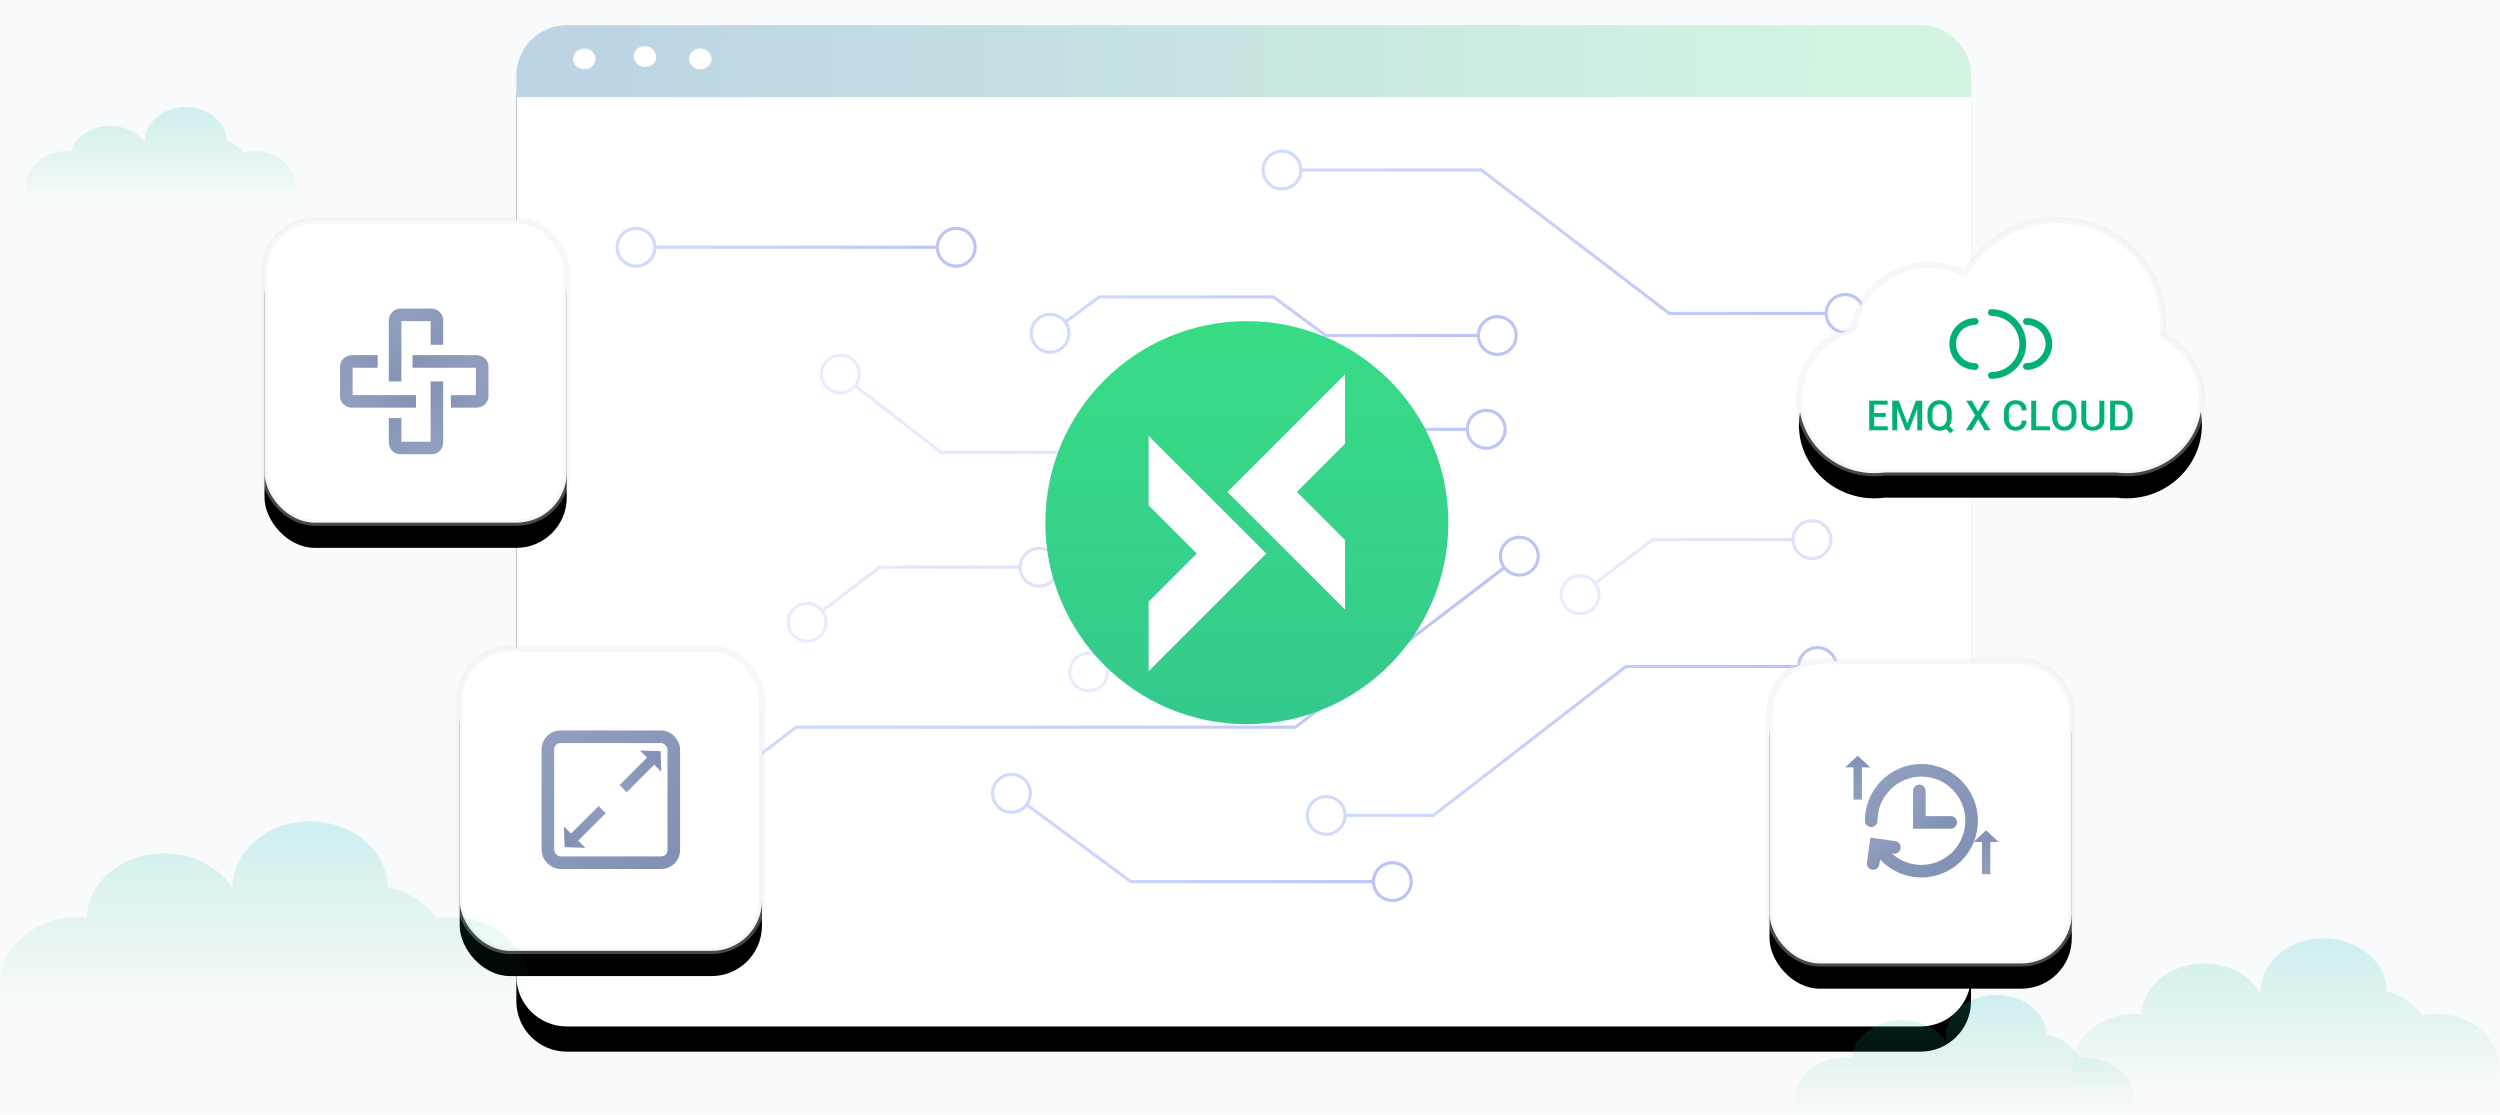 <?xml version="1.0" encoding="UTF-8"?>
<svg width="397px" height="177px" viewBox="0 0 397 177" version="1.1" xmlns="http://www.w3.org/2000/svg" xmlns:xlink="http://www.w3.org/1999/xlink">
    <title>编组 11</title>
    <defs>
        <path d="M0,8 L0,151 C5.41083001e-16,155.418 3.582,159 8,159 L223,159 C227.418,159 231,155.418 231,151 L231,8 C231,3.582 227.418,-8.11624501e-16 223,0 L8,0 C3.582,8.11624501e-16 -5.41083001e-16,3.582 0,8 Z" id="path-1"></path>
        <filter x="-6.1%" y="-6.3%" width="112.1%" height="117.6%" filterUnits="objectBoundingBox" id="filter-2">
            <feOffset dx="0" dy="4" in="SourceAlpha" result="shadowOffsetOuter1"></feOffset>
            <feGaussianBlur stdDeviation="4" in="shadowOffsetOuter1" result="shadowBlurOuter1"></feGaussianBlur>
            <feColorMatrix values="0 0 0 0 0.169   0 0 0 0 0.22   0 0 0 0 0.373  0 0 0 0.105 0" type="matrix" in="shadowBlurOuter1"></feColorMatrix>
        </filter>
        <linearGradient x1="4.174%" y1="49.889%" x2="91.845%" y2="50.105%" id="linearGradient-3">
            <stop stop-color="#387FAB" offset="0%"></stop>
            <stop stop-color="#78DCA6" offset="97.304%"></stop>
        </linearGradient>
        <linearGradient x1="96.263%" y1="49.642%" x2="0%" y2="50.373%" id="linearGradient-4">
            <stop stop-color="#8E9BF2" offset="0%"></stop>
            <stop stop-color="#B4C4FF" offset="100%"></stop>
        </linearGradient>
        <linearGradient x1="98.232%" y1="45.712%" x2="0%" y2="54.288%" id="linearGradient-5">
            <stop stop-color="#8E9BF2" offset="2.005%"></stop>
            <stop stop-color="#B4C4FF" offset="100%"></stop>
        </linearGradient>
        <linearGradient x1="98.232%" y1="45.588%" x2="0%" y2="54.412%" id="linearGradient-6">
            <stop stop-color="#8E9BF2" offset="2.005%"></stop>
            <stop stop-color="#B4C4FF" offset="100%"></stop>
        </linearGradient>
        <linearGradient x1="98.232%" y1="49.999%" x2="0%" y2="50.001%" id="linearGradient-7">
            <stop stop-color="#8E9BF2" offset="2.005%"></stop>
            <stop stop-color="#B4C4FF" offset="100%"></stop>
        </linearGradient>
        <linearGradient x1="98.232%" y1="44.762%" x2="0%" y2="55.238%" id="linearGradient-8">
            <stop stop-color="#8E9BF2" offset="2.005%"></stop>
            <stop stop-color="#B4C4FF" offset="100%"></stop>
        </linearGradient>
        <linearGradient x1="98.232%" y1="47.473%" x2="0%" y2="52.527%" id="linearGradient-9">
            <stop stop-color="#8E9BF2" offset="2.005%"></stop>
            <stop stop-color="#B4C4FF" offset="100%"></stop>
        </linearGradient>
        <linearGradient x1="98.232%" y1="47.316%" x2="0%" y2="52.684%" id="linearGradient-10">
            <stop stop-color="#8E9BF2" offset="2.005%"></stop>
            <stop stop-color="#B4C4FF" offset="100%"></stop>
        </linearGradient>
        <linearGradient x1="98.232%" y1="46.757%" x2="0%" y2="53.243%" id="linearGradient-11">
            <stop stop-color="#8E9BF2" offset="2.005%"></stop>
            <stop stop-color="#B4C4FF" offset="100%"></stop>
        </linearGradient>
        <linearGradient x1="98.232%" y1="45.406%" x2="0%" y2="54.594%" id="linearGradient-12">
            <stop stop-color="#8E9BF2" offset="2.005%"></stop>
            <stop stop-color="#B4C4FF" offset="100%"></stop>
        </linearGradient>
        <linearGradient x1="98.232%" y1="47.17%" x2="0%" y2="52.83%" id="linearGradient-13">
            <stop stop-color="#8E9BF2" offset="2.005%"></stop>
            <stop stop-color="#B4C4FF" offset="100%"></stop>
        </linearGradient>
        <path d="M13.616,40.077 C13.08,40.149 12.533,40.186 11.977,40.186 C5.362,40.186 0,34.949 0,28.489 C0,23.137 3.68,18.625 8.703,17.234 C9.498,11.526 14.508,7.128 20.57,7.128 C22.663,7.128 24.63,7.652 26.341,8.573 C29.18,3.466 34.719,0 41.087,0 C50.348,0 57.855,7.332 57.855,16.376 C57.855,16.997 57.82,17.61 57.751,18.213 C61.474,20.197 64,24.055 64,28.489 C64,34.949 58.638,40.186 52.023,40.186 C51.467,40.186 50.92,40.149 50.384,40.077 L13.616,40.077 Z" id="path-14"></path>
        <filter x="-29.7%" y="-37.3%" width="159.4%" height="194.6%" filterUnits="objectBoundingBox" id="filter-15">
            <feMorphology radius="0.5" operator="dilate" in="SourceAlpha" result="shadowSpreadOuter1"></feMorphology>
            <feOffset dx="0" dy="4" in="shadowSpreadOuter1" result="shadowOffsetOuter1"></feOffset>
            <feGaussianBlur stdDeviation="5.5" in="shadowOffsetOuter1" result="shadowBlurOuter1"></feGaussianBlur>
            <feComposite in="shadowBlurOuter1" in2="SourceAlpha" operator="out" result="shadowBlurOuter1"></feComposite>
            <feColorMatrix values="0 0 0 0 0.387   0 0 0 0 0.436   0 0 0 0 0.5  0 0 0 0.116 0" type="matrix" in="shadowBlurOuter1"></feColorMatrix>
        </filter>
        <linearGradient x1="50%" y1="100%" x2="50%" y2="3.061617e-15%" id="linearGradient-16">
            <stop stop-color="#35C98D" offset="0%"></stop>
            <stop stop-color="#37DC85" offset="100%"></stop>
        </linearGradient>
        <rect id="path-17" x="73" y="103" width="48" height="48" rx="8"></rect>
        <filter x="-39.6%" y="-31.2%" width="179.2%" height="179.2%" filterUnits="objectBoundingBox" id="filter-18">
            <feMorphology radius="0.5" operator="dilate" in="SourceAlpha" result="shadowSpreadOuter1"></feMorphology>
            <feOffset dx="0" dy="4" in="shadowSpreadOuter1" result="shadowOffsetOuter1"></feOffset>
            <feGaussianBlur stdDeviation="5.5" in="shadowOffsetOuter1" result="shadowBlurOuter1"></feGaussianBlur>
            <feComposite in="shadowBlurOuter1" in2="SourceAlpha" operator="out" result="shadowBlurOuter1"></feComposite>
            <feColorMatrix values="0 0 0 0 0.387   0 0 0 0 0.436   0 0 0 0 0.5  0 0 0 0.116 0" type="matrix" in="shadowBlurOuter1"></feColorMatrix>
        </filter>
        <rect id="path-19" x="281" y="105" width="48" height="48" rx="8"></rect>
        <filter x="-39.6%" y="-31.2%" width="179.2%" height="179.2%" filterUnits="objectBoundingBox" id="filter-20">
            <feMorphology radius="0.5" operator="dilate" in="SourceAlpha" result="shadowSpreadOuter1"></feMorphology>
            <feOffset dx="0" dy="4" in="shadowSpreadOuter1" result="shadowOffsetOuter1"></feOffset>
            <feGaussianBlur stdDeviation="5.5" in="shadowOffsetOuter1" result="shadowBlurOuter1"></feGaussianBlur>
            <feComposite in="shadowBlurOuter1" in2="SourceAlpha" operator="out" result="shadowBlurOuter1"></feComposite>
            <feColorMatrix values="0 0 0 0 0.387   0 0 0 0 0.436   0 0 0 0 0.5  0 0 0 0.116 0" type="matrix" in="shadowBlurOuter1"></feColorMatrix>
        </filter>
        <rect id="path-21" x="42" y="35" width="48" height="48" rx="8"></rect>
        <filter x="-39.6%" y="-31.2%" width="179.2%" height="179.2%" filterUnits="objectBoundingBox" id="filter-22">
            <feMorphology radius="0.5" operator="dilate" in="SourceAlpha" result="shadowSpreadOuter1"></feMorphology>
            <feOffset dx="0" dy="4" in="shadowSpreadOuter1" result="shadowOffsetOuter1"></feOffset>
            <feGaussianBlur stdDeviation="5.5" in="shadowOffsetOuter1" result="shadowBlurOuter1"></feGaussianBlur>
            <feComposite in="shadowBlurOuter1" in2="SourceAlpha" operator="out" result="shadowBlurOuter1"></feComposite>
            <feColorMatrix values="0 0 0 0 0.387   0 0 0 0 0.436   0 0 0 0 0.5  0 0 0 0.116 0" type="matrix" in="shadowBlurOuter1"></feColorMatrix>
        </filter>
        <linearGradient x1="4.174%" y1="4.62%" x2="90.272%" y2="91.205%" id="linearGradient-23">
            <stop stop-color="#909DBF" offset="0%"></stop>
            <stop stop-color="#8392B4" offset="100%"></stop>
        </linearGradient>
        <linearGradient x1="-0.74%" y1="74.618%" x2="95.126%" y2="29.302%" id="linearGradient-24">
            <stop stop-color="#909DBF" offset="0%"></stop>
            <stop stop-color="#8392B4" offset="100%"></stop>
        </linearGradient>
        <linearGradient x1="100.74%" y1="25.382%" x2="4.874%" y2="70.698%" id="linearGradient-25">
            <stop stop-color="#909DBF" offset="0%"></stop>
            <stop stop-color="#8392B4" offset="100%"></stop>
        </linearGradient>
        <linearGradient x1="4.586%" y1="4.62%" x2="89.91%" y2="91.205%" id="linearGradient-26">
            <stop stop-color="#909DBF" offset="0%"></stop>
            <stop stop-color="#8392B4" offset="100%"></stop>
        </linearGradient>
        <linearGradient x1="4.57%" y1="4.62%" x2="89.924%" y2="91.205%" id="linearGradient-27">
            <stop stop-color="#909DBF" offset="0%"></stop>
            <stop stop-color="#8392B4" offset="100%"></stop>
        </linearGradient>
        <linearGradient x1="4.586%" y1="4.62%" x2="89.91%" y2="91.205%" id="linearGradient-28">
            <stop stop-color="#909DBF" offset="0%"></stop>
            <stop stop-color="#8392B4" offset="100%"></stop>
        </linearGradient>
        <linearGradient x1="4.174%" y1="35.048%" x2="90.272%" y2="63.577%" id="linearGradient-29">
            <stop stop-color="#909DBF" offset="0%"></stop>
            <stop stop-color="#8392B4" offset="100%"></stop>
        </linearGradient>
        <linearGradient x1="31.932%" y1="4.62%" x2="65.878%" y2="91.205%" id="linearGradient-30">
            <stop stop-color="#909DBF" offset="0%"></stop>
            <stop stop-color="#8392B4" offset="100%"></stop>
        </linearGradient>
        <linearGradient x1="34.936%" y1="4.62%" x2="63.238%" y2="91.205%" id="linearGradient-31">
            <stop stop-color="#909DBF" offset="0%"></stop>
            <stop stop-color="#8392B4" offset="100%"></stop>
        </linearGradient>
        <linearGradient x1="50%" y1="0%" x2="50%" y2="99.634%" id="linearGradient-32">
            <stop stop-color="#21C4C1" offset="0%"></stop>
            <stop stop-color="#00B173" stop-opacity="0" offset="99.35%"></stop>
        </linearGradient>
        <linearGradient x1="50%" y1="0%" x2="50%" y2="99.634%" id="linearGradient-33">
            <stop stop-color="#21C4C1" offset="0%"></stop>
            <stop stop-color="#00B173" stop-opacity="0" offset="99.35%"></stop>
        </linearGradient>
        <linearGradient x1="50%" y1="0%" x2="50%" y2="99.634%" id="linearGradient-34">
            <stop stop-color="#21C4C1" offset="0%"></stop>
            <stop stop-color="#00B173" stop-opacity="0" offset="99.35%"></stop>
        </linearGradient>
        <linearGradient x1="50%" y1="0%" x2="50%" y2="99.634%" id="linearGradient-35">
            <stop stop-color="#21C4C1" offset="0%"></stop>
            <stop stop-color="#00B173" stop-opacity="0" offset="99.35%"></stop>
        </linearGradient>
    </defs>
    <g id="Page-1" stroke="none" stroke-width="1" fill="none" fill-rule="evenodd">
        <g id="定稿备份-2" transform="translate(-650, -243)">
            <rect fill="#F9FAFB" x="0" y="0" width="1280" height="820"></rect>
            <g id="编组-11" transform="translate(650, 243)">
                <g id="编组-23" transform="translate(82, 4)">
                    <g id="编组">
                        <g id="路径">
                            <use fill="black" fill-opacity="1" filter="url(#filter-2)" xlink:href="#path-1"></use>
                            <use fill="#FFFFFF" fill-rule="evenodd" xlink:href="#path-1"></use>
                        </g>
                        <path d="M0,8 L0,11.42 L0,11.42 L231,11.42 L231,8 C231,3.582 227.418,-8.11624501e-16 223,0 L8,0 C3.582,8.11624501e-16 -5.41083001e-16,3.582 0,8 Z" id="路径" fill="url(#linearGradient-3)" opacity="0.339"></path>
                    </g>
                    <g id="编组-18" opacity="0.6" transform="translate(19, 23)" fill-rule="nonzero">
                        <path id="路径-16" d="M101.215,19.897 L101.364,19.946 L109.61,26.029 L133.527,26.029 C133.654,24.351 135.056,23.029 136.767,23.029 C138.562,23.029 140.017,24.484 140.017,26.279 C140.017,28.074 138.562,29.529 136.767,29.529 C135.057,29.529 133.655,28.208 133.527,26.53 L109.527,26.529 L109.378,26.48 L101.132,20.397 L73.672,20.397 L68.509,24.206 C69.403,25.632 69.06,27.528 67.683,28.544 C66.239,29.61 64.204,29.303 63.138,27.858 C62.073,26.414 62.38,24.379 63.824,23.314 C65.201,22.298 67.114,22.529 68.213,23.804 L73.442,19.946 L73.59,19.897 L101.215,19.897 Z M136.767,23.529 C135.248,23.529 134.017,24.76 134.017,26.279 C134.017,27.798 135.248,29.029 136.767,29.029 C138.286,29.029 139.517,27.798 139.517,26.279 C139.517,24.76 138.286,23.529 136.767,23.529 Z M64.121,23.716 C62.899,24.618 62.639,26.339 63.54,27.561 C64.442,28.784 66.164,29.043 67.386,28.142 C68.608,27.24 68.868,25.518 67.966,24.296 C67.065,23.074 65.343,22.814 64.121,23.716 Z" fill="url(#linearGradient-4)"></path>
                        <path id="路径-17" d="M125.384,62.932 C126.427,64.392 126.09,66.422 124.63,67.466 C123.238,68.461 121.329,68.201 120.249,66.91 L112.81,72.228 L112.664,72.275 L82.725,72.274 L74.672,78.032 C75.544,79.471 75.172,81.362 73.781,82.357 C72.32,83.401 70.29,83.063 69.247,81.603 C68.203,80.143 68.54,78.113 70,77.069 C71.392,76.074 73.301,76.334 74.381,77.625 L82.499,71.821 L82.645,71.775 L112.584,71.774 L119.958,66.503 C119.086,65.063 119.458,63.173 120.85,62.178 C122.31,61.134 124.34,61.471 125.384,62.932 Z M70.291,77.476 C69.056,78.359 68.77,80.077 69.653,81.313 C70.537,82.548 72.254,82.834 73.49,81.95 C74.725,81.067 75.011,79.349 74.128,78.114 C73.244,76.878 71.527,76.593 70.291,77.476 Z M121.14,62.585 C119.905,63.468 119.619,65.186 120.503,66.421 C121.386,67.657 123.104,67.942 124.339,67.059 C125.575,66.176 125.86,64.458 124.977,63.222 C124.094,61.987 122.376,61.701 121.14,62.585 Z" fill="url(#linearGradient-5)" opacity="0.5"></path>
                        <path id="路径-18" d="M142.857,59.346 C143.946,60.772 143.673,62.812 142.246,63.901 C140.887,64.939 138.97,64.739 137.85,63.483 L104.849,88.679 L104.698,88.73 L25.509,88.73 L13.248,98.093 C14.165,99.504 13.852,101.406 12.493,102.444 C11.066,103.533 9.027,103.259 7.937,101.833 C6.848,100.406 7.122,98.367 8.548,97.277 C9.908,96.239 11.824,96.439 12.944,97.695 L25.275,88.281 L25.426,88.23 L104.612,88.23 L137.547,63.086 C136.63,61.675 136.942,59.773 138.302,58.735 C139.728,57.645 141.768,57.919 142.857,59.346 Z M8.852,97.675 C7.645,98.596 7.413,100.322 8.335,101.529 C9.256,102.736 10.982,102.968 12.189,102.046 C13.397,101.125 13.628,99.399 12.706,98.192 C11.785,96.984 10.059,96.753 8.852,97.675 Z M138.605,59.132 C137.398,60.054 137.167,61.779 138.088,62.987 C139.01,64.194 140.736,64.425 141.943,63.504 C143.15,62.582 143.381,60.856 142.46,59.649 C141.538,58.442 139.812,58.21 138.605,59.132 Z" fill="url(#linearGradient-6)"></path>
                        <path id="路径-19" d="M50.849,9.014 C52.644,9.014 54.099,10.469 54.099,12.264 C54.099,14.058 52.644,15.514 50.849,15.514 C49.139,15.514 47.737,14.192 47.609,12.514 L3.24,12.514 C3.113,14.192 1.711,15.514 0,15.514 C-1.795,15.514 -3.25,14.058 -3.25,12.264 C-3.25,10.469 -1.795,9.014 0,9.014 C1.711,9.014 3.113,10.335 3.24,12.013 L47.609,12.013 C47.737,10.335 49.139,9.014 50.849,9.014 Z M0,9.514 C-1.519,9.514 -2.75,10.745 -2.75,12.264 C-2.75,13.782 -1.519,15.014 0,15.014 C1.519,15.014 2.75,13.782 2.75,12.264 C2.75,10.745 1.519,9.514 0,9.514 Z M50.849,9.514 C49.331,9.514 48.099,10.745 48.099,12.264 C48.099,13.782 49.331,15.014 50.849,15.014 C52.368,15.014 53.599,13.782 53.599,12.264 C53.599,10.745 52.368,9.514 50.849,9.514 Z" fill="url(#linearGradient-7)"></path>
                        <path id="路径-29" d="M34.432,29.844 C35.783,30.893 36.079,32.796 35.152,34.2 L48.503,44.568 L84.717,44.569 L84.87,44.621 L92.279,50.373 C93.409,49.126 95.327,48.942 96.678,49.991 C98.096,51.092 98.353,53.134 97.252,54.551 C96.151,55.969 94.109,56.226 92.692,55.125 C91.341,54.076 91.044,52.173 91.972,50.769 L84.63,45.068 L48.419,45.069 L48.265,45.016 L34.845,34.596 C33.715,35.843 31.797,36.027 30.445,34.978 C29.027,33.877 28.771,31.835 29.871,30.418 C30.972,29 33.014,28.743 34.432,29.844 Z M92.513,50.872 C91.581,52.071 91.799,53.799 92.998,54.73 C94.198,55.662 95.926,55.444 96.857,54.245 C97.788,53.045 97.571,51.317 96.371,50.386 C95.172,49.455 93.444,49.672 92.513,50.872 Z M30.266,30.724 C29.335,31.924 29.552,33.652 30.752,34.583 C31.951,35.514 33.679,35.297 34.61,34.097 C35.542,32.898 35.325,31.17 34.125,30.239 C32.925,29.307 31.198,29.525 30.266,30.724 Z" fill="url(#linearGradient-8)" opacity="0.5"></path>
                        <path id="路径-30" d="M101.84,30.647 C103.23,31.644 103.598,33.536 102.723,34.974 L111.008,40.92 L131.773,40.92 C131.901,39.242 133.303,37.921 135.014,37.921 C136.809,37.921 138.264,39.376 138.264,41.171 C138.264,42.965 136.809,44.421 135.014,44.421 C133.303,44.421 131.901,43.099 131.773,41.421 L110.928,41.421 L110.782,41.374 L102.431,35.381 C101.349,36.669 99.439,36.924 98.05,35.927 C96.592,34.88 96.258,32.85 97.305,31.392 C98.352,29.933 100.382,29.6 101.84,30.647 Z M135.014,38.421 C133.495,38.421 132.264,39.652 132.264,41.171 C132.264,42.689 133.495,43.921 135.014,43.921 C136.532,43.921 137.764,42.689 137.764,41.171 C137.764,39.652 136.532,38.421 135.014,38.421 Z M97.711,31.683 C96.826,32.917 97.108,34.635 98.342,35.521 C99.575,36.407 101.294,36.124 102.179,34.89 C103.065,33.657 102.783,31.938 101.549,31.053 C100.315,30.167 98.597,30.449 97.711,31.683 Z" fill="url(#linearGradient-9)"></path>
                        <path id="路径-30备份" d="M61.549,96.372 C62.925,97.389 63.266,99.286 62.37,100.711 L78.644,112.75 L116.869,112.75 C116.997,111.072 118.399,109.75 120.11,109.75 C121.905,109.75 123.36,111.205 123.36,113 C123.36,114.795 121.905,116.25 120.11,116.25 C118.399,116.25 116.997,114.928 116.869,113.251 L78.562,113.25 L78.413,113.201 L62.073,101.112 C60.973,102.386 59.059,102.615 57.684,101.597 C56.241,100.53 55.936,98.495 57.004,97.052 C58.071,95.609 60.106,95.304 61.549,96.372 Z M120.11,110.25 C118.591,110.25 117.36,111.481 117.36,113 C117.36,114.519 118.591,115.75 120.11,115.75 C121.628,115.75 122.86,114.519 122.86,113 C122.86,111.481 121.628,110.25 120.11,110.25 Z M57.406,97.349 C56.502,98.57 56.76,100.292 57.981,101.195 C59.202,102.099 60.924,101.841 61.827,100.62 C62.73,99.399 62.473,97.677 61.252,96.774 C60.031,95.87 58.309,96.128 57.406,97.349 Z" fill="url(#linearGradient-10)"></path>
                        <path id="路径-32" d="M102.575,3.25 C100.78,3.25 99.325,1.795 99.325,0 C99.325,-1.795 100.78,-3.25 102.575,-3.25 C104.286,-3.25 105.688,-1.928 105.816,-0.251 L134.254,-0.25 L134.405,-0.199 L164.172,22.525 L188.759,22.525 C188.887,20.847 190.289,19.525 192,19.525 C193.795,19.525 195.25,20.98 195.25,22.775 C195.25,24.57 193.795,26.025 192,26.025 C190.289,26.025 188.887,24.704 188.76,23.026 L164.088,23.025 L163.936,22.974 L134.17,0.25 L105.816,0.251 C105.688,1.928 104.286,3.25 102.575,3.25 Z M192,20.025 C190.481,20.025 189.25,21.256 189.25,22.775 C189.25,24.294 190.481,25.525 192,25.525 C193.519,25.525 194.75,24.294 194.75,22.775 C194.75,21.256 193.519,20.025 192,20.025 Z M102.575,-2.75 C101.057,-2.75 99.825,-1.519 99.825,0 C99.825,1.519 101.057,2.75 102.575,2.75 C104.094,2.75 105.325,1.519 105.325,0 C105.325,-1.519 104.094,-2.75 102.575,-2.75 Z" fill="url(#linearGradient-11)"></path>
                        <path id="路径-33" d="M187.616,75.587 C189.411,75.587 190.866,77.042 190.866,78.837 C190.866,80.632 189.411,82.087 187.616,82.087 C185.906,82.087 184.504,80.766 184.376,79.088 L157.283,79.087 L126.766,102.686 L126.613,102.738 L112.83,102.739 C112.702,104.417 111.3,105.738 109.589,105.738 C107.794,105.738 106.339,104.283 106.339,102.488 C106.339,100.693 107.794,99.238 109.589,99.238 C111.3,99.238 112.702,100.56 112.83,102.238 L126.527,102.238 L157.047,78.639 L157.2,78.587 L184.376,78.587 C184.504,76.909 185.906,75.587 187.616,75.587 Z M109.589,99.738 C108.07,99.738 106.839,100.97 106.839,102.488 C106.839,104.007 108.07,105.238 109.589,105.238 C111.108,105.238 112.339,104.007 112.339,102.488 C112.339,100.97 111.108,99.738 109.589,99.738 Z M187.616,76.087 C186.098,76.087 184.866,77.318 184.866,78.837 C184.866,80.356 186.098,81.587 187.616,81.587 C189.135,81.587 190.366,80.356 190.366,78.837 C190.366,77.318 189.135,76.087 187.616,76.087 Z" fill="url(#linearGradient-12)"></path>
                        <path id="路径-34" d="M186.74,55.44 C188.535,55.44 189.99,56.895 189.99,58.69 C189.99,60.485 188.535,61.94 186.74,61.94 C185.029,61.94 183.627,60.618 183.499,58.94 L161.524,58.939 L152.648,65.687 C153.563,67.1 153.247,69.001 151.885,70.037 C150.456,71.123 148.417,70.845 147.331,69.417 C146.244,67.988 146.522,65.949 147.951,64.862 C149.313,63.827 151.229,64.031 152.346,65.289 L161.289,58.491 L161.44,58.44 L183.499,58.439 C183.627,56.761 185.029,55.44 186.74,55.44 Z M148.254,65.26 C147.044,66.18 146.809,67.905 147.729,69.114 C148.648,70.323 150.373,70.558 151.582,69.639 C152.791,68.72 153.026,66.994 152.107,65.785 C151.188,64.576 149.463,64.341 148.254,65.26 Z M186.74,55.94 C185.221,55.94 183.99,57.171 183.99,58.69 C183.99,60.209 185.221,61.44 186.74,61.44 C188.259,61.44 189.49,60.209 189.49,58.69 C189.49,57.171 188.259,55.94 186.74,55.94 Z" fill="url(#linearGradient-13)" opacity="0.5"></path>
                        <path id="路径-34备份" d="M64,59.82 C65.795,59.82 67.25,61.275 67.25,63.07 C67.25,64.865 65.795,66.32 64,66.32 C62.289,66.32 60.887,64.998 60.759,63.32 L38.784,63.319 L29.91,70.068 C30.823,71.481 30.507,73.382 29.145,74.417 C27.716,75.503 25.677,75.225 24.591,73.796 C23.505,72.367 23.782,70.329 25.211,69.242 C26.573,68.207 28.489,68.411 29.606,69.669 L38.549,62.871 L38.7,62.82 L60.76,62.819 C60.887,61.141 62.289,59.82 64,59.82 Z M25.514,69.64 C24.305,70.559 24.07,72.285 24.989,73.494 C25.908,74.703 27.633,74.938 28.842,74.019 C30.051,73.099 30.286,71.374 29.367,70.165 C28.448,68.956 26.723,68.721 25.514,69.64 Z M64,60.32 C62.481,60.32 61.25,61.551 61.25,63.07 C61.25,64.589 62.481,65.82 64,65.82 C65.519,65.82 66.75,64.589 66.75,63.07 C66.75,61.551 65.519,60.32 64,60.32 Z" fill="url(#linearGradient-13)" opacity="0.5"></path>
                    </g>
                    <g id="编组" transform="translate(9, 2.957)" fill="#FFFFFF" fill-rule="nonzero">
                        <ellipse id="椭圆形" cx="1.788" cy="2.398" rx="1.788" ry="1.645"></ellipse>
                        <ellipse id="椭圆形" transform="translate(11.419, 2.022) rotate(-76.714) translate(-11.419, -2.022) " cx="11.419" cy="2.022" rx="1.657" ry="1.784"></ellipse>
                        <ellipse id="椭圆形" cx="20.212" cy="2.398" rx="1.788" ry="1.645"></ellipse>
                    </g>
                </g>
                <g id="编组-3" transform="translate(285.665, 34.951)">
                    <g id="Fill-25">
                        <use fill="black" fill-opacity="1" filter="url(#filter-15)" xlink:href="#path-14"></use>
                        <use stroke-opacity="0.313" stroke="#E7E5EE" stroke-width="1" fill="#FFFFFF" fill-rule="evenodd" xlink:href="#path-14"></use>
                    </g>
                    <g id="编组备份-3" transform="translate(11.163, 14.14)" fill="#00B173">
                        <path d="M2.955,19.233 L2.955,18.607 L0.785,18.607 L0.785,17.118 L2.625,17.118 L2.625,16.489 L0.785,16.489 L0.785,15.161 L2.932,15.161 L2.932,14.532 L0,14.532 L0,19.233 L2.955,19.233 Z M4.446,19.233 L4.446,15.794 L4.466,15.788 L5.783,19.233 L6.323,19.233 L7.617,15.852 L7.637,15.856 L7.637,19.233 L8.422,19.233 L8.422,14.532 L7.421,14.532 L6.061,18.148 L6.042,18.148 L4.692,14.532 L3.662,14.532 L3.662,19.233 L4.446,19.233 Z M12.884,19.721 L13.407,19.253 L12.713,18.562 C12.84,18.392 12.937,18.2 13.005,17.987 C13.073,17.774 13.107,17.547 13.107,17.306 L13.107,17.306 L13.107,16.46 C13.107,15.887 12.926,15.411 12.565,15.032 C12.203,14.653 11.735,14.464 11.16,14.464 C10.596,14.464 10.138,14.653 9.786,15.032 C9.434,15.411 9.258,15.887 9.258,16.46 L9.258,16.46 L9.258,17.306 C9.258,17.88 9.434,18.357 9.787,18.734 C10.141,19.112 10.598,19.301 11.16,19.301 C11.351,19.301 11.533,19.279 11.706,19.233 C11.878,19.188 12.038,19.121 12.187,19.033 L12.187,19.033 L12.884,19.721 Z M11.16,18.659 C10.815,18.659 10.543,18.532 10.343,18.279 C10.143,18.026 10.043,17.702 10.043,17.306 L10.043,17.306 L10.043,16.453 C10.043,16.061 10.142,15.739 10.341,15.488 C10.54,15.236 10.813,15.11 11.16,15.11 C11.517,15.11 11.8,15.236 12.009,15.488 C12.218,15.739 12.322,16.061 12.322,16.453 L12.322,16.453 L12.322,17.306 C12.322,17.704 12.218,18.029 12.011,18.281 C11.803,18.533 11.519,18.659 11.16,18.659 Z M16.288,19.233 L17.308,17.467 L18.328,19.233 L19.271,19.233 L17.77,16.863 L19.216,14.532 L18.287,14.532 L17.295,16.269 L16.314,14.532 L15.39,14.532 L16.837,16.863 L15.358,19.233 L16.288,19.233 Z M23.234,19.301 C23.772,19.301 24.199,19.155 24.515,18.864 C24.832,18.572 24.986,18.189 24.977,17.716 L24.977,17.716 L24.971,17.696 L24.215,17.696 C24.215,18.013 24.132,18.255 23.965,18.423 C23.798,18.591 23.554,18.675 23.234,18.675 C22.906,18.675 22.648,18.548 22.459,18.295 C22.269,18.042 22.174,17.721 22.174,17.331 L22.174,17.331 L22.174,16.43 C22.174,16.045 22.267,15.726 22.454,15.473 C22.64,15.22 22.892,15.094 23.211,15.094 C23.54,15.094 23.79,15.177 23.96,15.344 C24.13,15.511 24.215,15.751 24.215,16.066 L24.215,16.066 L24.974,16.066 L24.98,16.046 C24.989,15.555 24.835,15.169 24.517,14.887 C24.2,14.605 23.764,14.464 23.211,14.464 C22.671,14.464 22.232,14.65 21.897,15.021 C21.561,15.392 21.393,15.864 21.393,16.437 L21.393,16.437 L21.393,17.331 C21.393,17.906 21.563,18.378 21.903,18.747 C22.243,19.117 22.687,19.301 23.234,19.301 Z M28.72,19.233 L28.72,18.607 L26.518,18.607 L26.518,14.532 L25.733,14.532 L25.733,19.233 L28.72,19.233 Z M30.972,19.301 C31.549,19.301 32.018,19.112 32.378,18.734 C32.739,18.357 32.919,17.88 32.919,17.306 L32.919,17.306 L32.919,16.46 C32.919,15.887 32.738,15.411 32.377,15.032 C32.015,14.653 31.547,14.464 30.972,14.464 C30.408,14.464 29.95,14.653 29.598,15.032 C29.246,15.411 29.07,15.887 29.07,16.46 L29.07,16.46 L29.07,17.306 C29.07,17.88 29.246,18.357 29.599,18.734 C29.953,19.112 30.41,19.301 30.972,19.301 Z M30.972,18.659 C30.627,18.659 30.355,18.532 30.155,18.279 C29.955,18.026 29.855,17.702 29.855,17.306 L29.855,17.306 L29.855,16.453 C29.855,16.061 29.954,15.739 30.153,15.488 C30.352,15.236 30.625,15.11 30.972,15.11 C31.329,15.11 31.612,15.236 31.821,15.488 C32.03,15.739 32.134,16.061 32.134,16.453 L32.134,16.453 L32.134,17.306 C32.134,17.704 32.03,18.029 31.823,18.281 C31.615,18.533 31.331,18.659 30.972,18.659 Z M35.499,19.301 C36.042,19.301 36.484,19.153 36.828,18.857 C37.171,18.561 37.343,18.152 37.343,17.628 L37.343,17.628 L37.343,14.532 L36.558,14.532 L36.558,17.628 C36.558,17.962 36.461,18.22 36.268,18.402 C36.074,18.584 35.818,18.675 35.499,18.675 C35.191,18.675 34.944,18.584 34.756,18.402 C34.569,18.22 34.475,17.962 34.475,17.628 L34.475,17.628 L34.475,14.532 L33.691,14.532 L33.691,17.628 C33.691,18.152 33.859,18.561 34.195,18.857 C34.53,19.153 34.965,19.301 35.499,19.301 Z M39.813,19.233 C40.409,19.233 40.894,19.048 41.268,18.678 C41.641,18.308 41.828,17.829 41.828,17.241 L41.828,17.241 L41.828,16.527 C41.828,15.942 41.641,15.463 41.268,15.09 C40.894,14.718 40.409,14.532 39.813,14.532 L39.813,14.532 L38.26,14.532 L38.26,19.233 L39.813,19.233 Z M39.813,18.607 L39.045,18.607 L39.045,15.161 L39.813,15.161 C40.19,15.161 40.489,15.289 40.711,15.544 C40.933,15.799 41.043,16.125 41.043,16.521 L41.043,16.521 L41.043,17.241 C41.043,17.641 40.933,17.969 40.711,18.224 C40.489,18.479 40.19,18.607 39.813,18.607 L39.813,18.607 Z" id="EMQXCLOUD" fill-rule="nonzero"></path>
                        <g id="编组-58" transform="translate(12.727, 0)">
                            <path d="M12.229,9.644 C11.934,9.644 11.695,9.405 11.695,9.11 C11.695,8.815 11.934,8.575 12.229,8.575 C13.906,8.575 15.271,7.211 15.271,5.534 C15.271,3.856 13.906,2.492 12.229,2.492 C11.934,2.492 11.695,2.252 11.695,1.958 C11.695,1.663 11.934,1.423 12.229,1.423 C14.495,1.423 16.339,3.267 16.339,5.534 C16.339,7.8 14.495,9.644 12.229,9.644" id="Fill-2"></path>
                            <path d="M4.11,9.644 C1.844,9.644 1.91208891e-15,7.8 1.91208891e-15,5.534 C1.91208891e-15,3.267 1.844,1.423 4.11,1.423 C4.405,1.423 4.644,1.663 4.644,1.958 C4.644,2.252 4.405,2.492 4.11,2.492 C2.433,2.492 1.068,3.856 1.068,5.534 C1.068,7.211 2.433,8.575 4.11,8.575 C4.405,8.575 4.644,8.815 4.644,9.11 C4.644,9.405 4.405,9.644 4.11,9.644" id="Fill-3"></path>
                            <path d="M6.663,11.067 C6.367,11.067 6.128,10.828 6.128,10.533 C6.128,10.238 6.367,9.999 6.663,9.999 C9.125,9.999 11.128,7.996 11.128,5.534 C11.128,3.071 9.125,1.068 6.663,1.068 C6.367,1.068 6.128,0.829 6.128,0.534 C6.128,0.239 6.367,5.44945338e-14 6.663,5.44945338e-14 C9.714,5.44945338e-14 12.196,2.482 12.196,5.534 C12.196,8.585 9.714,11.067 6.663,11.067" id="Fill-4"></path>
                        </g>
                    </g>
                </g>
                <g id="编组-2备份" transform="translate(166, 51)">
                    <path d="M64,32.001 C64,49.674 49.674,64.001 31.999,64.001 C14.326,64.001 -5.44150918e-13,49.674 -5.44150918e-13,32.001 C-5.44150918e-13,14.328 14.326,-4.24180637e-13 31.999,-4.24180637e-13 C49.674,-4.24180637e-13 64,14.328 64,32.001" id="Fill-10" fill="url(#linearGradient-16)"></path>
                    <polygon id="Fill-11" fill="#FFFFFF" points="16.402 18.217 16.402 29.243 24.054 36.896 16.402 44.548 16.402 55.573 35.081 36.896"></polygon>
                    <polygon id="Fill-12" fill="#FFFFFF" points="39.94 27.112 47.597 19.454 47.597 8.428 28.913 27.112 47.597 45.795 47.597 34.77"></polygon>
                </g>
                <g id="矩形备份-38">
                    <use fill="black" fill-opacity="1" filter="url(#filter-18)" xlink:href="#path-17"></use>
                    <use stroke-opacity="0.313" stroke="#E7E5EE" stroke-width="1" fill="#FFFFFF" fill-rule="evenodd" xlink:href="#path-17"></use>
                </g>
                <g id="矩形备份-39">
                    <use fill="black" fill-opacity="1" filter="url(#filter-20)" xlink:href="#path-19"></use>
                    <use stroke-opacity="0.313" stroke="#E7E5EE" stroke-width="1" fill="#FFFFFF" fill-rule="evenodd" xlink:href="#path-19"></use>
                </g>
                <g id="矩形备份-40">
                    <use fill="black" fill-opacity="1" filter="url(#filter-22)" xlink:href="#path-21"></use>
                    <use stroke-opacity="0.313" stroke="#E7E5EE" stroke-width="1" fill="#FFFFFF" fill-rule="evenodd" xlink:href="#path-21"></use>
                </g>
                <g id="编组-33" transform="translate(87, 117)">
                    <rect id="矩形" stroke="url(#linearGradient-23)" stroke-width="2" x="0" y="0" width="20" height="20" rx="2"></rect>
                    <path d="M14.613,2.172 L17.902,2.286 L18.016,5.575 L16.88,4.44 L12.515,8.808 L11.38,7.673 L15.746,3.306 L14.613,2.172 Z" id="形状结合备份-2" fill="url(#linearGradient-24)"></path>
                    <path d="M8.049,11.004 L9.183,12.139 L4.816,16.504 L5.951,17.64 L2.662,17.526 L2.548,14.237 L3.682,15.37 L8.049,11.004 Z" id="形状结合备份-3" fill="url(#linearGradient-25)"></path>
                </g>
                <g id="编组-7" transform="translate(293, 120)">
                    <path d="M5.614,14.962 C7.059,17.008 9.435,18.342 12.122,18.342 C16.524,18.342 20.094,14.757 20.094,10.334 C20.094,5.911 16.524,2.326 12.122,2.326 C7.719,2.326 4.149,5.911 4.149,10.334" id="路径" stroke="url(#linearGradient-26)" stroke-width="2" stroke-linecap="round"></path>
                    <polyline id="路径" stroke="url(#linearGradient-27)" stroke-width="2" stroke-linecap="round" transform="translate(6.142, 15.839) rotate(-352) translate(-6.142, -15.839) " points="4.649 17.34 4.647 14.337 7.637 14.339"></polyline>
                    <polyline id="路径-22" stroke="url(#linearGradient-28)" stroke-width="2" stroke-linecap="round" points="11.792 5.594 11.792 10.599 16.774 10.599"></polyline>
                    <path d="M3.63,1.486 L5.49,3.488 L3.63,5.49 L3.629,4.155 L-1.486,4.155 L-1.486,2.82 L3.629,2.82 L3.63,1.486 Z" id="形状结合" fill="url(#linearGradient-29)" transform="translate(2.002, 3.488) rotate(-90) translate(-2.002, -3.488) "></path>
                    <path d="M24.023,13.337 L25.883,15.339 L24.023,17.341 L24.022,16.006 L18.907,16.007 L18.907,14.672 L24.022,14.671 L24.023,13.337 Z" id="形状结合备份-2" fill="url(#linearGradient-29)" transform="translate(22.395, 15.339) rotate(-90) translate(-22.395, -15.339) "></path>
                </g>
                <g id="编组-9" transform="translate(55, 50)" stroke-width="2">
                    <g id="编组-8">
                        <path d="M7.744,10.571 L7.744,9.729 L7.744,0.881 C7.744,0.394 8.115,0 8.573,0 L13.551,0 C14.009,0 14.381,0.394 14.381,0.881 L14.381,4.753" id="路径" stroke="url(#linearGradient-30)"></path>
                        <path d="M12.869,16.102 L12.869,15.221 L12.869,5.961 C12.869,5.452 13.224,5.039 13.662,5.039 L18.419,5.039 C18.856,5.039 19.211,5.452 19.211,5.961 L19.211,10.013" id="路径" stroke="url(#linearGradient-31)" transform="translate(16.04, 10.571) rotate(-270) translate(-16.04, -10.571) "></path>
                        <path d="M7.744,21.141 L7.744,20.3 L7.744,11.451 C7.744,10.965 8.115,10.571 8.573,10.571 L13.551,10.571 C14.009,10.571 14.381,10.965 14.381,11.451 L14.381,15.323" id="路径" stroke="url(#linearGradient-30)" transform="translate(11.062, 15.856) rotate(-180) translate(-11.062, -15.856) "></path>
                        <path d="M2.36,16.102 L2.36,15.221 L2.36,5.961 C2.36,5.452 2.715,5.039 3.153,5.039 L7.909,5.039 C8.347,5.039 8.702,5.452 8.702,5.961 L8.702,10.013" id="路径" stroke="url(#linearGradient-31)" transform="translate(5.531, 10.571) rotate(-90) translate(-5.531, -10.571) "></path>
                    </g>
                </g>
                <path d="M329.625,173 C329.226,172.038 329,170.991 329,169.896 C329,164.981 333.475,161 339,161 C339.342,161 339.681,161.015 340.015,161.045 C340.292,156.562 344.657,153 350,153 C353.965,153 357.39,154.961 359.008,157.804 L359.004,157.746 L359.004,157.746 L359,157.5 C359,152.806 363.477,149 369,149 C374.523,149 379,152.806 379,157.5 L378.999,157.397 C381.372,158.042 383.363,159.434 384.608,161.256 C385.374,161.089 386.175,161 387,161 C392.525,161 397,164.981 397,169.896 C397,170.991 396.774,172.038 396.375,173 L396.375,173 Z" id="形状结合备份-19" fill="url(#linearGradient-32)" fill-rule="nonzero" opacity="0.2"></path>
                <path d="M285.5,177 C285.181,176.278 285,175.493 285,174.672 C285,170.986 288.58,168 293,168 C293.345,168 293.686,168.018 294.019,168.054 C294.3,164.672 297.766,162 302,162 C305.082,162 307.757,163.416 309.093,165.491 C309.032,165.168 309,164.837 309,164.5 C309,160.91 312.582,158 317,158 C321.303,158 324.812,160.76 324.993,164.22 C327.312,164.743 329.225,166.16 330.232,168.03 C330.484,168.01 330.741,168 331,168 C335.42,168 339,170.986 339,174.672 C339,175.493 338.819,176.278 338.5,177 L338.5,177 Z" id="形状结合备份-22" fill="url(#linearGradient-33)" fill-rule="nonzero" opacity="0.2"></path>
                <path d="M0.769,160.133 C0.279,158.972 0,157.708 0,156.387 C0,150.454 5.509,145.649 12.312,145.649 C12.804,145.649 13.289,145.674 13.766,145.723 C13.943,140.057 19.385,135.51 26.072,135.51 C30.778,135.51 34.866,137.761 36.939,141.07 L36.935,140.941 C36.935,135.142 42.448,130.44 49.247,130.44 C56.047,130.44 61.559,135.142 61.559,140.941 L61.559,140.874 C64.861,141.559 67.644,143.39 69.308,145.851 C70.08,145.718 70.88,145.649 71.698,145.649 C78.501,145.649 84.01,150.454 84.01,156.387 C84.01,157.708 83.731,158.972 83.241,160.133 L83.241,160.133 Z" id="形状结合备份-20" fill="url(#linearGradient-34)" fill-rule="nonzero" opacity="0.2"></path>
                <path d="M4.406,32 C4.147,31.358 4,30.66 4,29.931 C4,26.654 6.909,24 10.5,24 C10.748,24 10.993,24.013 11.234,24.037 C11.989,21.71 14.509,20 17.5,20 C19.818,20 21.853,21.027 23.003,22.572 L23,22.5 C23,19.462 25.91,17 29.5,17 C33.09,17 36,19.462 36,22.5 L35.999,22.415 C37.101,22.798 38.049,23.427 38.746,24.219 C39.304,24.076 39.892,24 40.5,24 C44.091,24 47,26.654 47,29.931 C47,30.66 46.853,31.358 46.594,32 L46.594,32 Z" id="形状结合备份-21" fill="url(#linearGradient-35)" fill-rule="nonzero" opacity="0.2"></path>
            </g>
        </g>
    </g>
</svg>
